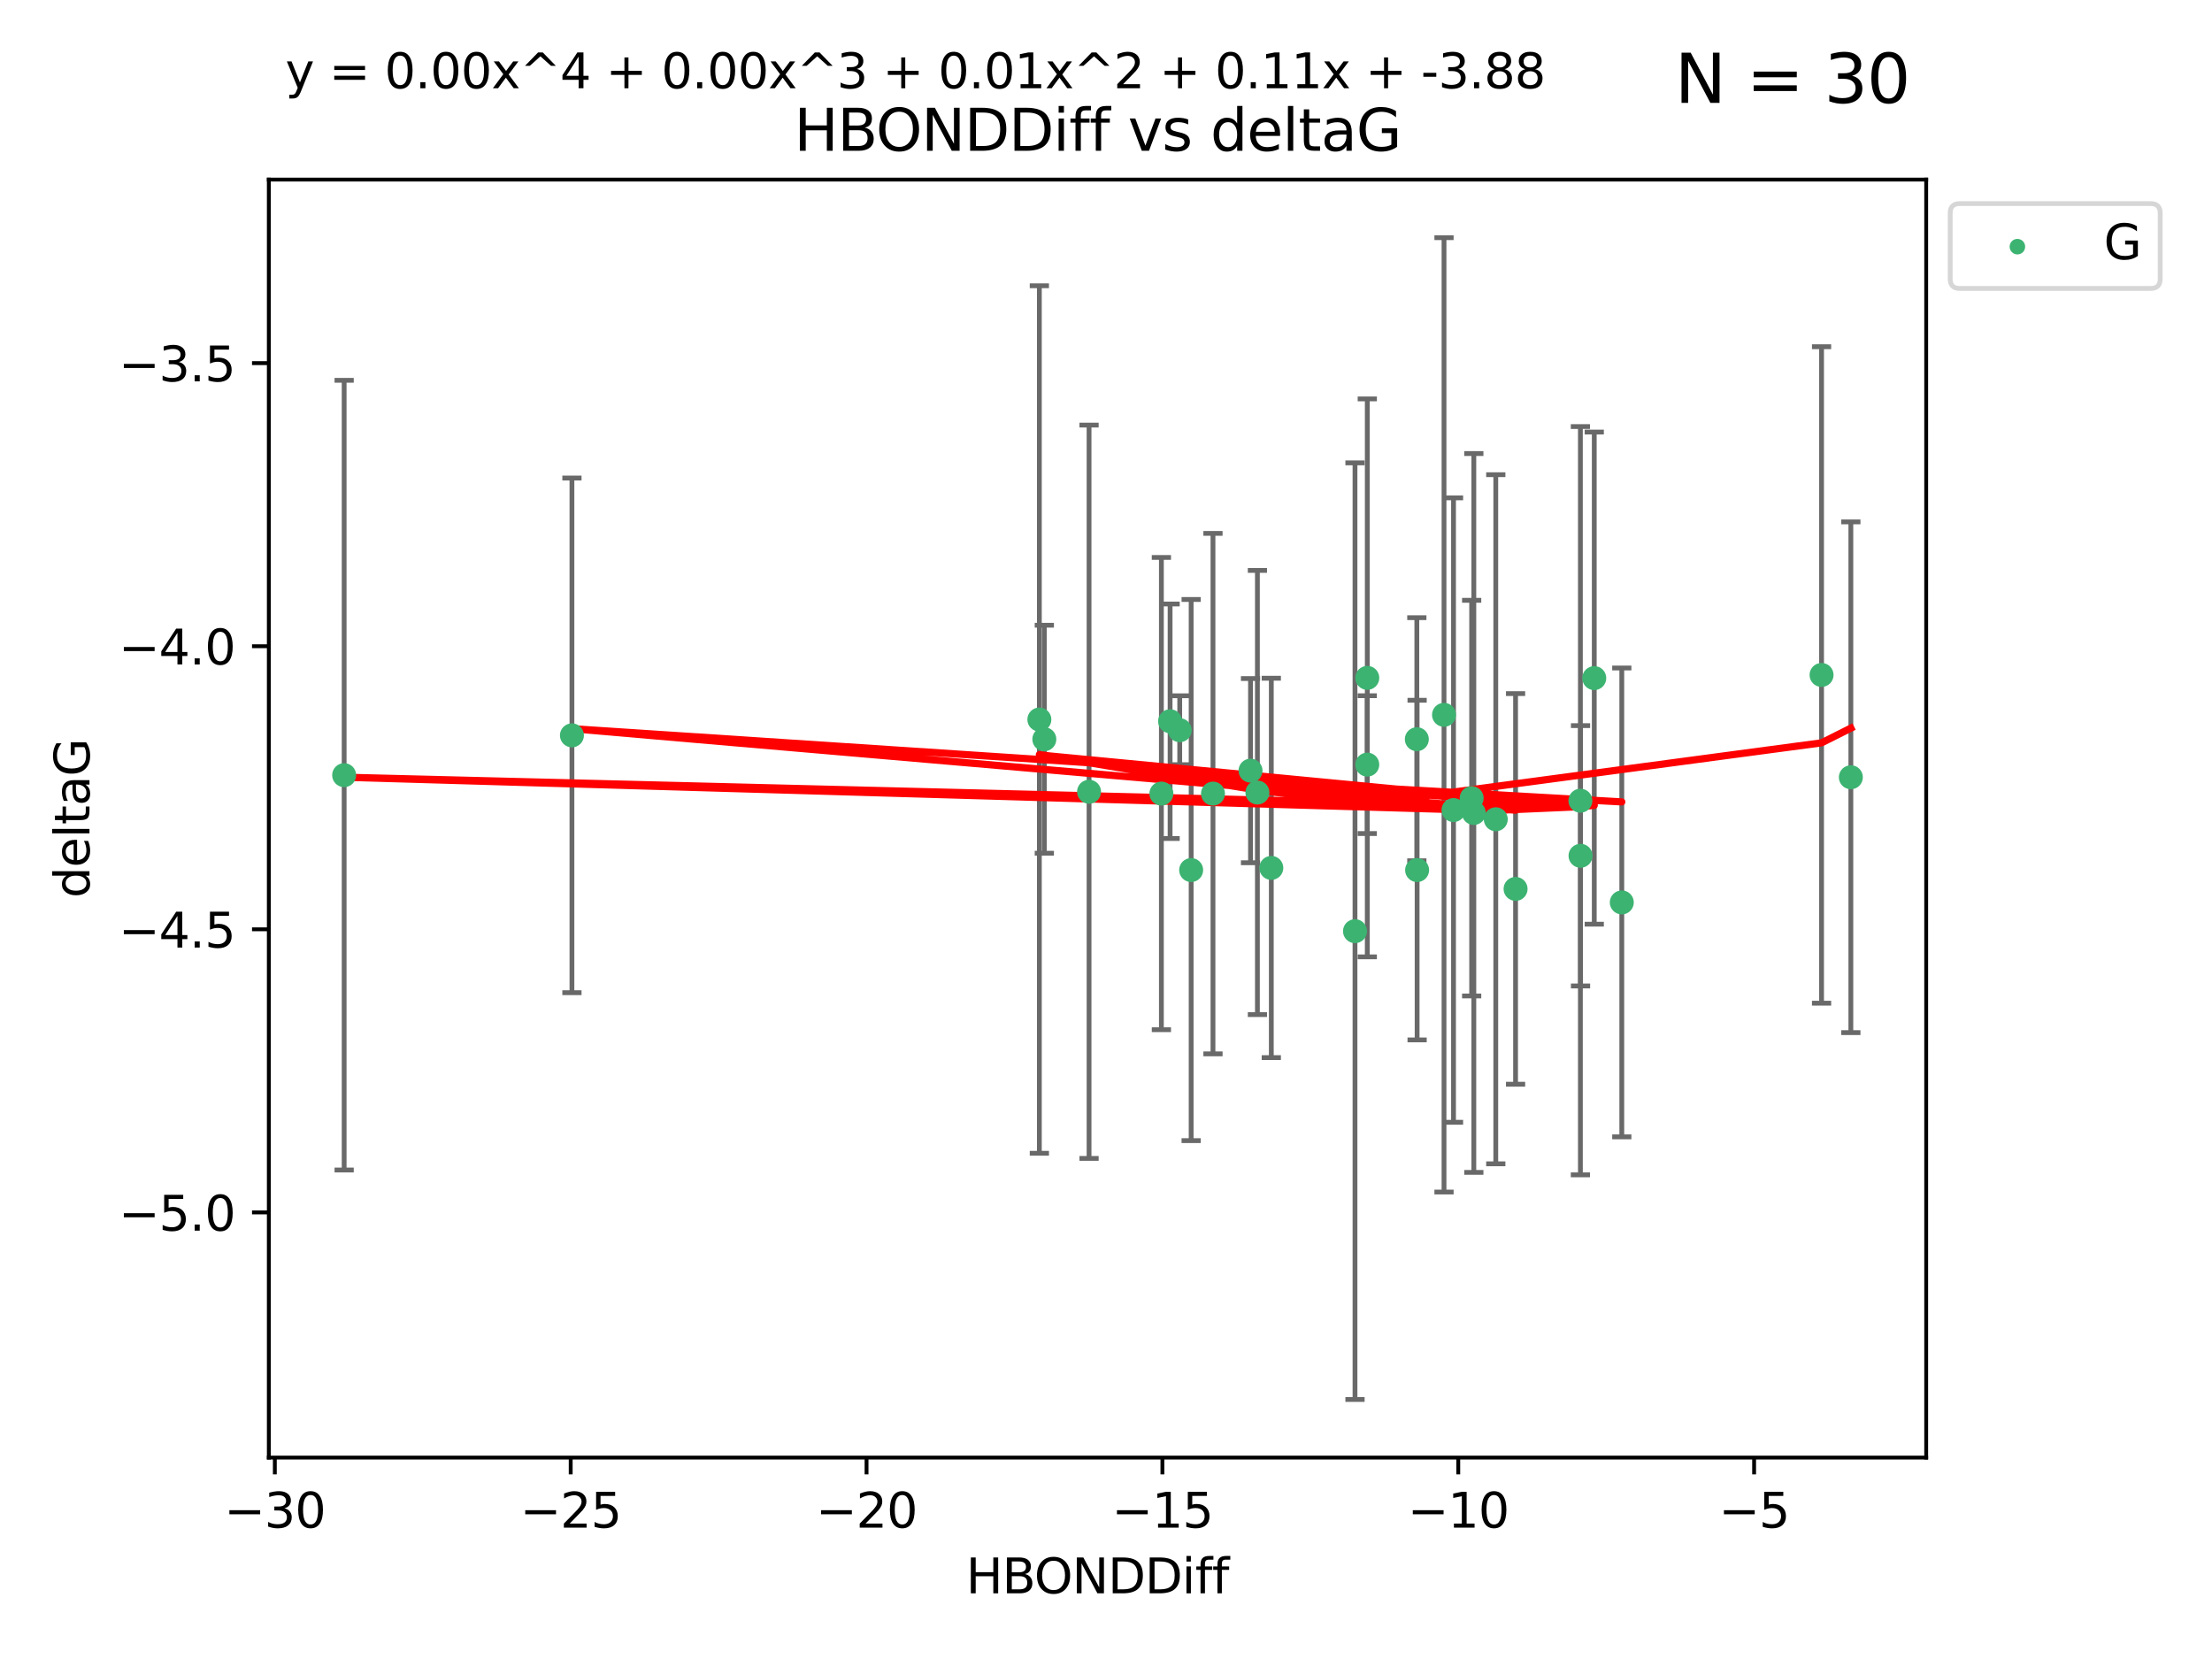 <?xml version="1.0" encoding="utf-8" standalone="no"?>
<!DOCTYPE svg PUBLIC "-//W3C//DTD SVG 1.1//EN"
  "http://www.w3.org/Graphics/SVG/1.1/DTD/svg11.dtd">
<svg xmlns:xlink="http://www.w3.org/1999/xlink" width="460.8pt" height="345.6pt" viewBox="0 0 460.8 345.6" xmlns="http://www.w3.org/2000/svg" version="1.1">
 <defs>
  <style type="text/css">*{stroke-linejoin: round; stroke-linecap: butt}</style>
 </defs>
 <g id="figure_1">
  <g id="patch_1">
   <path d="M 0 345.6 
L 460.8 345.6 
L 460.8 0 
L 0 0 
z
" style="fill: #ffffff"/>
  </g>
  <g id="axes_1">
   <g id="patch_2">
    <path d="M 56 303.64 
L 401.26 303.64 
L 401.26 37.411 
L 56 37.411 
z
" style="fill: #ffffff"/>
   </g>
   <g id="PathCollection_1">
    <defs>
     <path id="md5e8e0cf73" d="M 0 1.118 
C 0.297 1.118 0.581 1 0.791 0.791 
C 1 0.581 1.118 0.297 1.118 0 
C 1.118 -0.297 1 -0.581 0.791 -0.791 
C 0.581 -1 0.297 -1.118 0 -1.118 
C -0.297 -1.118 -0.581 -1 -0.791 -0.791 
C -1 -0.581 -1.118 -0.297 -1.118 0 
C -1.118 0.297 -1 0.581 -0.791 0.791 
C -0.581 1 -0.297 1.118 0 1.118 
z
" style="stroke: #3cb371"/>
    </defs>
    <g clip-path="url(#pb553c8fb24)">
     <use xlink:href="#md5e8e0cf73" x="248.139" y="181.248" style="fill: #3cb371; stroke: #3cb371"/>
     <use xlink:href="#md5e8e0cf73" x="252.686" y="165.325" style="fill: #3cb371; stroke: #3cb371"/>
     <use xlink:href="#md5e8e0cf73" x="295.151" y="153.993" style="fill: #3cb371; stroke: #3cb371"/>
     <use xlink:href="#md5e8e0cf73" x="264.836" y="180.801" style="fill: #3cb371; stroke: #3cb371"/>
     <use xlink:href="#md5e8e0cf73" x="217.552" y="153.992" style="fill: #3cb371; stroke: #3cb371"/>
     <use xlink:href="#md5e8e0cf73" x="329.254" y="178.275" style="fill: #3cb371; stroke: #3cb371"/>
     <use xlink:href="#md5e8e0cf73" x="241.938" y="165.319" style="fill: #3cb371; stroke: #3cb371"/>
     <use xlink:href="#md5e8e0cf73" x="226.87" y="164.937" style="fill: #3cb371; stroke: #3cb371"/>
     <use xlink:href="#md5e8e0cf73" x="119.145" y="153.189" style="fill: #3cb371; stroke: #3cb371"/>
     <use xlink:href="#md5e8e0cf73" x="315.721" y="185.177" style="fill: #3cb371; stroke: #3cb371"/>
     <use xlink:href="#md5e8e0cf73" x="261.941" y="165.097" style="fill: #3cb371; stroke: #3cb371"/>
     <use xlink:href="#md5e8e0cf73" x="300.815" y="148.915" style="fill: #3cb371; stroke: #3cb371"/>
     <use xlink:href="#md5e8e0cf73" x="306.574" y="166.267" style="fill: #3cb371; stroke: #3cb371"/>
     <use xlink:href="#md5e8e0cf73" x="282.271" y="193.981" style="fill: #3cb371; stroke: #3cb371"/>
     <use xlink:href="#md5e8e0cf73" x="71.694" y="161.48" style="fill: #3cb371; stroke: #3cb371"/>
     <use xlink:href="#md5e8e0cf73" x="302.794" y="168.753" style="fill: #3cb371; stroke: #3cb371"/>
     <use xlink:href="#md5e8e0cf73" x="243.752" y="150.25" style="fill: #3cb371; stroke: #3cb371"/>
     <use xlink:href="#md5e8e0cf73" x="337.85" y="187.991" style="fill: #3cb371; stroke: #3cb371"/>
     <use xlink:href="#md5e8e0cf73" x="245.758" y="152.115" style="fill: #3cb371; stroke: #3cb371"/>
     <use xlink:href="#md5e8e0cf73" x="284.831" y="141.213" style="fill: #3cb371; stroke: #3cb371"/>
     <use xlink:href="#md5e8e0cf73" x="307.026" y="169.355" style="fill: #3cb371; stroke: #3cb371"/>
     <use xlink:href="#md5e8e0cf73" x="216.518" y="149.89" style="fill: #3cb371; stroke: #3cb371"/>
     <use xlink:href="#md5e8e0cf73" x="260.507" y="160.542" style="fill: #3cb371; stroke: #3cb371"/>
     <use xlink:href="#md5e8e0cf73" x="295.21" y="181.254" style="fill: #3cb371; stroke: #3cb371"/>
     <use xlink:href="#md5e8e0cf73" x="311.599" y="170.667" style="fill: #3cb371; stroke: #3cb371"/>
     <use xlink:href="#md5e8e0cf73" x="329.226" y="166.802" style="fill: #3cb371; stroke: #3cb371"/>
     <use xlink:href="#md5e8e0cf73" x="332.114" y="141.262" style="fill: #3cb371; stroke: #3cb371"/>
     <use xlink:href="#md5e8e0cf73" x="284.826" y="159.284" style="fill: #3cb371; stroke: #3cb371"/>
     <use xlink:href="#md5e8e0cf73" x="379.464" y="140.605" style="fill: #3cb371; stroke: #3cb371"/>
     <use xlink:href="#md5e8e0cf73" x="385.566" y="161.916" style="fill: #3cb371; stroke: #3cb371"/>
    </g>
   </g>
   <g id="matplotlib.axis_1">
    <g id="xtick_1">
     <g id="line2d_1">
      <defs>
       <path id="md12e85e3a3" d="M 0 0 
L 0 3.5 
" style="stroke: #000000; stroke-width: 0.8"/>
      </defs>
      <g>
       <use xlink:href="#md12e85e3a3" x="57.253" y="303.64" style="stroke: #000000; stroke-width: 0.8"/>
      </g>
     </g>
     <g id="text_1">
      <!-- −30 -->
      <g transform="translate(46.701 318.238)scale(0.1 -0.1)">
       <defs>
        <path id="DejaVuSans-2212" d="M 678 2272 
L 4684 2272 
L 4684 1741 
L 678 1741 
L 678 2272 
z
" transform="scale(0.016)"/>
        <path id="DejaVuSans-33" d="M 2597 2516 
Q 3050 2419 3304 2112 
Q 3559 1806 3559 1356 
Q 3559 666 3084 287 
Q 2609 -91 1734 -91 
Q 1441 -91 1130 -33 
Q 819 25 488 141 
L 488 750 
Q 750 597 1062 519 
Q 1375 441 1716 441 
Q 2309 441 2620 675 
Q 2931 909 2931 1356 
Q 2931 1769 2642 2001 
Q 2353 2234 1838 2234 
L 1294 2234 
L 1294 2753 
L 1863 2753 
Q 2328 2753 2575 2939 
Q 2822 3125 2822 3475 
Q 2822 3834 2567 4026 
Q 2313 4219 1838 4219 
Q 1578 4219 1281 4162 
Q 984 4106 628 3988 
L 628 4550 
Q 988 4650 1302 4700 
Q 1616 4750 1894 4750 
Q 2613 4750 3031 4423 
Q 3450 4097 3450 3541 
Q 3450 3153 3228 2886 
Q 3006 2619 2597 2516 
z
" transform="scale(0.016)"/>
        <path id="DejaVuSans-30" d="M 2034 4250 
Q 1547 4250 1301 3770 
Q 1056 3291 1056 2328 
Q 1056 1369 1301 889 
Q 1547 409 2034 409 
Q 2525 409 2770 889 
Q 3016 1369 3016 2328 
Q 3016 3291 2770 3770 
Q 2525 4250 2034 4250 
z
M 2034 4750 
Q 2819 4750 3233 4129 
Q 3647 3509 3647 2328 
Q 3647 1150 3233 529 
Q 2819 -91 2034 -91 
Q 1250 -91 836 529 
Q 422 1150 422 2328 
Q 422 3509 836 4129 
Q 1250 4750 2034 4750 
z
" transform="scale(0.016)"/>
       </defs>
       <use xlink:href="#DejaVuSans-2212"/>
       <use xlink:href="#DejaVuSans-33" x="83.789"/>
       <use xlink:href="#DejaVuSans-30" x="147.412"/>
      </g>
     </g>
    </g>
    <g id="xtick_2">
     <g id="line2d_2">
      <g>
       <use xlink:href="#md12e85e3a3" x="118.885" y="303.64" style="stroke: #000000; stroke-width: 0.8"/>
      </g>
     </g>
     <g id="text_2">
      <!-- −25 -->
      <g transform="translate(108.333 318.238)scale(0.1 -0.1)">
       <defs>
        <path id="DejaVuSans-32" d="M 1228 531 
L 3431 531 
L 3431 0 
L 469 0 
L 469 531 
Q 828 903 1448 1529 
Q 2069 2156 2228 2338 
Q 2531 2678 2651 2914 
Q 2772 3150 2772 3378 
Q 2772 3750 2511 3984 
Q 2250 4219 1831 4219 
Q 1534 4219 1204 4116 
Q 875 4013 500 3803 
L 500 4441 
Q 881 4594 1212 4672 
Q 1544 4750 1819 4750 
Q 2544 4750 2975 4387 
Q 3406 4025 3406 3419 
Q 3406 3131 3298 2873 
Q 3191 2616 2906 2266 
Q 2828 2175 2409 1742 
Q 1991 1309 1228 531 
z
" transform="scale(0.016)"/>
        <path id="DejaVuSans-35" d="M 691 4666 
L 3169 4666 
L 3169 4134 
L 1269 4134 
L 1269 2991 
Q 1406 3038 1543 3061 
Q 1681 3084 1819 3084 
Q 2600 3084 3056 2656 
Q 3513 2228 3513 1497 
Q 3513 744 3044 326 
Q 2575 -91 1722 -91 
Q 1428 -91 1123 -41 
Q 819 9 494 109 
L 494 744 
Q 775 591 1075 516 
Q 1375 441 1709 441 
Q 2250 441 2565 725 
Q 2881 1009 2881 1497 
Q 2881 1984 2565 2268 
Q 2250 2553 1709 2553 
Q 1456 2553 1204 2497 
Q 953 2441 691 2322 
L 691 4666 
z
" transform="scale(0.016)"/>
       </defs>
       <use xlink:href="#DejaVuSans-2212"/>
       <use xlink:href="#DejaVuSans-32" x="83.789"/>
       <use xlink:href="#DejaVuSans-35" x="147.412"/>
      </g>
     </g>
    </g>
    <g id="xtick_3">
     <g id="line2d_3">
      <g>
       <use xlink:href="#md12e85e3a3" x="180.517" y="303.64" style="stroke: #000000; stroke-width: 0.8"/>
      </g>
     </g>
     <g id="text_3">
      <!-- −20 -->
      <g transform="translate(169.965 318.238)scale(0.1 -0.1)">
       <use xlink:href="#DejaVuSans-2212"/>
       <use xlink:href="#DejaVuSans-32" x="83.789"/>
       <use xlink:href="#DejaVuSans-30" x="147.412"/>
      </g>
     </g>
    </g>
    <g id="xtick_4">
     <g id="line2d_4">
      <g>
       <use xlink:href="#md12e85e3a3" x="242.15" y="303.64" style="stroke: #000000; stroke-width: 0.8"/>
      </g>
     </g>
     <g id="text_4">
      <!-- −15 -->
      <g transform="translate(231.597 318.238)scale(0.1 -0.1)">
       <defs>
        <path id="DejaVuSans-31" d="M 794 531 
L 1825 531 
L 1825 4091 
L 703 3866 
L 703 4441 
L 1819 4666 
L 2450 4666 
L 2450 531 
L 3481 531 
L 3481 0 
L 794 0 
L 794 531 
z
" transform="scale(0.016)"/>
       </defs>
       <use xlink:href="#DejaVuSans-2212"/>
       <use xlink:href="#DejaVuSans-31" x="83.789"/>
       <use xlink:href="#DejaVuSans-35" x="147.412"/>
      </g>
     </g>
    </g>
    <g id="xtick_5">
     <g id="line2d_5">
      <g>
       <use xlink:href="#md12e85e3a3" x="303.782" y="303.64" style="stroke: #000000; stroke-width: 0.8"/>
      </g>
     </g>
     <g id="text_5">
      <!-- −10 -->
      <g transform="translate(293.229 318.238)scale(0.1 -0.1)">
       <use xlink:href="#DejaVuSans-2212"/>
       <use xlink:href="#DejaVuSans-31" x="83.789"/>
       <use xlink:href="#DejaVuSans-30" x="147.412"/>
      </g>
     </g>
    </g>
    <g id="xtick_6">
     <g id="line2d_6">
      <g>
       <use xlink:href="#md12e85e3a3" x="365.414" y="303.64" style="stroke: #000000; stroke-width: 0.8"/>
      </g>
     </g>
     <g id="text_6">
      <!-- −5 -->
      <g transform="translate(358.043 318.238)scale(0.1 -0.1)">
       <use xlink:href="#DejaVuSans-2212"/>
       <use xlink:href="#DejaVuSans-35" x="83.789"/>
      </g>
     </g>
    </g>
    <g id="text_7">
     <!-- HBONDDiff -->
     <g transform="translate(201.241 331.917)scale(0.1 -0.1)">
      <defs>
       <path id="DejaVuSans-48" d="M 628 4666 
L 1259 4666 
L 1259 2753 
L 3553 2753 
L 3553 4666 
L 4184 4666 
L 4184 0 
L 3553 0 
L 3553 2222 
L 1259 2222 
L 1259 0 
L 628 0 
L 628 4666 
z
" transform="scale(0.016)"/>
       <path id="DejaVuSans-42" d="M 1259 2228 
L 1259 519 
L 2272 519 
Q 2781 519 3026 730 
Q 3272 941 3272 1375 
Q 3272 1813 3026 2020 
Q 2781 2228 2272 2228 
L 1259 2228 
z
M 1259 4147 
L 1259 2741 
L 2194 2741 
Q 2656 2741 2882 2914 
Q 3109 3088 3109 3444 
Q 3109 3797 2882 3972 
Q 2656 4147 2194 4147 
L 1259 4147 
z
M 628 4666 
L 2241 4666 
Q 2963 4666 3353 4366 
Q 3744 4066 3744 3513 
Q 3744 3084 3544 2831 
Q 3344 2578 2956 2516 
Q 3422 2416 3680 2098 
Q 3938 1781 3938 1306 
Q 3938 681 3513 340 
Q 3088 0 2303 0 
L 628 0 
L 628 4666 
z
" transform="scale(0.016)"/>
       <path id="DejaVuSans-4f" d="M 2522 4238 
Q 1834 4238 1429 3725 
Q 1025 3213 1025 2328 
Q 1025 1447 1429 934 
Q 1834 422 2522 422 
Q 3209 422 3611 934 
Q 4013 1447 4013 2328 
Q 4013 3213 3611 3725 
Q 3209 4238 2522 4238 
z
M 2522 4750 
Q 3503 4750 4090 4092 
Q 4678 3434 4678 2328 
Q 4678 1225 4090 567 
Q 3503 -91 2522 -91 
Q 1538 -91 948 565 
Q 359 1222 359 2328 
Q 359 3434 948 4092 
Q 1538 4750 2522 4750 
z
" transform="scale(0.016)"/>
       <path id="DejaVuSans-4e" d="M 628 4666 
L 1478 4666 
L 3547 763 
L 3547 4666 
L 4159 4666 
L 4159 0 
L 3309 0 
L 1241 3903 
L 1241 0 
L 628 0 
L 628 4666 
z
" transform="scale(0.016)"/>
       <path id="DejaVuSans-44" d="M 1259 4147 
L 1259 519 
L 2022 519 
Q 2988 519 3436 956 
Q 3884 1394 3884 2338 
Q 3884 3275 3436 3711 
Q 2988 4147 2022 4147 
L 1259 4147 
z
M 628 4666 
L 1925 4666 
Q 3281 4666 3915 4102 
Q 4550 3538 4550 2338 
Q 4550 1131 3912 565 
Q 3275 0 1925 0 
L 628 0 
L 628 4666 
z
" transform="scale(0.016)"/>
       <path id="DejaVuSans-69" d="M 603 3500 
L 1178 3500 
L 1178 0 
L 603 0 
L 603 3500 
z
M 603 4863 
L 1178 4863 
L 1178 4134 
L 603 4134 
L 603 4863 
z
" transform="scale(0.016)"/>
       <path id="DejaVuSans-66" d="M 2375 4863 
L 2375 4384 
L 1825 4384 
Q 1516 4384 1395 4259 
Q 1275 4134 1275 3809 
L 1275 3500 
L 2222 3500 
L 2222 3053 
L 1275 3053 
L 1275 0 
L 697 0 
L 697 3053 
L 147 3053 
L 147 3500 
L 697 3500 
L 697 3744 
Q 697 4328 969 4595 
Q 1241 4863 1831 4863 
L 2375 4863 
z
" transform="scale(0.016)"/>
      </defs>
      <use xlink:href="#DejaVuSans-48"/>
      <use xlink:href="#DejaVuSans-42" x="75.195"/>
      <use xlink:href="#DejaVuSans-4f" x="142.049"/>
      <use xlink:href="#DejaVuSans-4e" x="220.76"/>
      <use xlink:href="#DejaVuSans-44" x="295.564"/>
      <use xlink:href="#DejaVuSans-44" x="372.566"/>
      <use xlink:href="#DejaVuSans-69" x="449.568"/>
      <use xlink:href="#DejaVuSans-66" x="477.352"/>
      <use xlink:href="#DejaVuSans-66" x="512.557"/>
     </g>
    </g>
   </g>
   <g id="matplotlib.axis_2">
    <g id="ytick_1">
     <g id="line2d_7">
      <defs>
       <path id="mf2e48f8ae2" d="M 0 0 
L -3.5 0 
" style="stroke: #000000; stroke-width: 0.8"/>
      </defs>
      <g>
       <use xlink:href="#mf2e48f8ae2" x="56" y="252.567" style="stroke: #000000; stroke-width: 0.8"/>
      </g>
     </g>
     <g id="text_8">
      <!-- −5.0 -->
      <g transform="translate(24.717 256.366)scale(0.1 -0.1)">
       <defs>
        <path id="DejaVuSans-2e" d="M 684 794 
L 1344 794 
L 1344 0 
L 684 0 
L 684 794 
z
" transform="scale(0.016)"/>
       </defs>
       <use xlink:href="#DejaVuSans-2212"/>
       <use xlink:href="#DejaVuSans-35" x="83.789"/>
       <use xlink:href="#DejaVuSans-2e" x="147.412"/>
       <use xlink:href="#DejaVuSans-30" x="179.199"/>
      </g>
     </g>
    </g>
    <g id="ytick_2">
     <g id="line2d_8">
      <g>
       <use xlink:href="#mf2e48f8ae2" x="56" y="193.593" style="stroke: #000000; stroke-width: 0.8"/>
      </g>
     </g>
     <g id="text_9">
      <!-- −4.5 -->
      <g transform="translate(24.717 197.392)scale(0.1 -0.1)">
       <defs>
        <path id="DejaVuSans-34" d="M 2419 4116 
L 825 1625 
L 2419 1625 
L 2419 4116 
z
M 2253 4666 
L 3047 4666 
L 3047 1625 
L 3713 1625 
L 3713 1100 
L 3047 1100 
L 3047 0 
L 2419 0 
L 2419 1100 
L 313 1100 
L 313 1709 
L 2253 4666 
z
" transform="scale(0.016)"/>
       </defs>
       <use xlink:href="#DejaVuSans-2212"/>
       <use xlink:href="#DejaVuSans-34" x="83.789"/>
       <use xlink:href="#DejaVuSans-2e" x="147.412"/>
       <use xlink:href="#DejaVuSans-35" x="179.199"/>
      </g>
     </g>
    </g>
    <g id="ytick_3">
     <g id="line2d_9">
      <g>
       <use xlink:href="#mf2e48f8ae2" x="56" y="134.619" style="stroke: #000000; stroke-width: 0.8"/>
      </g>
     </g>
     <g id="text_10">
      <!-- −4.0 -->
      <g transform="translate(24.717 138.418)scale(0.1 -0.1)">
       <use xlink:href="#DejaVuSans-2212"/>
       <use xlink:href="#DejaVuSans-34" x="83.789"/>
       <use xlink:href="#DejaVuSans-2e" x="147.412"/>
       <use xlink:href="#DejaVuSans-30" x="179.199"/>
      </g>
     </g>
    </g>
    <g id="ytick_4">
     <g id="line2d_10">
      <g>
       <use xlink:href="#mf2e48f8ae2" x="56" y="75.645" style="stroke: #000000; stroke-width: 0.8"/>
      </g>
     </g>
     <g id="text_11">
      <!-- −3.5 -->
      <g transform="translate(24.717 79.444)scale(0.1 -0.1)">
       <use xlink:href="#DejaVuSans-2212"/>
       <use xlink:href="#DejaVuSans-33" x="83.789"/>
       <use xlink:href="#DejaVuSans-2e" x="147.412"/>
       <use xlink:href="#DejaVuSans-35" x="179.199"/>
      </g>
     </g>
    </g>
    <g id="text_12">
     <!-- deltaG -->
     <g transform="translate(18.637 187.064)rotate(-90)scale(0.1 -0.1)">
      <defs>
       <path id="DejaVuSans-64" d="M 2906 2969 
L 2906 4863 
L 3481 4863 
L 3481 0 
L 2906 0 
L 2906 525 
Q 2725 213 2448 61 
Q 2172 -91 1784 -91 
Q 1150 -91 751 415 
Q 353 922 353 1747 
Q 353 2572 751 3078 
Q 1150 3584 1784 3584 
Q 2172 3584 2448 3432 
Q 2725 3281 2906 2969 
z
M 947 1747 
Q 947 1113 1208 752 
Q 1469 391 1925 391 
Q 2381 391 2643 752 
Q 2906 1113 2906 1747 
Q 2906 2381 2643 2742 
Q 2381 3103 1925 3103 
Q 1469 3103 1208 2742 
Q 947 2381 947 1747 
z
" transform="scale(0.016)"/>
       <path id="DejaVuSans-65" d="M 3597 1894 
L 3597 1613 
L 953 1613 
Q 991 1019 1311 708 
Q 1631 397 2203 397 
Q 2534 397 2845 478 
Q 3156 559 3463 722 
L 3463 178 
Q 3153 47 2828 -22 
Q 2503 -91 2169 -91 
Q 1331 -91 842 396 
Q 353 884 353 1716 
Q 353 2575 817 3079 
Q 1281 3584 2069 3584 
Q 2775 3584 3186 3129 
Q 3597 2675 3597 1894 
z
M 3022 2063 
Q 3016 2534 2758 2815 
Q 2500 3097 2075 3097 
Q 1594 3097 1305 2825 
Q 1016 2553 972 2059 
L 3022 2063 
z
" transform="scale(0.016)"/>
       <path id="DejaVuSans-6c" d="M 603 4863 
L 1178 4863 
L 1178 0 
L 603 0 
L 603 4863 
z
" transform="scale(0.016)"/>
       <path id="DejaVuSans-74" d="M 1172 4494 
L 1172 3500 
L 2356 3500 
L 2356 3053 
L 1172 3053 
L 1172 1153 
Q 1172 725 1289 603 
Q 1406 481 1766 481 
L 2356 481 
L 2356 0 
L 1766 0 
Q 1100 0 847 248 
Q 594 497 594 1153 
L 594 3053 
L 172 3053 
L 172 3500 
L 594 3500 
L 594 4494 
L 1172 4494 
z
" transform="scale(0.016)"/>
       <path id="DejaVuSans-61" d="M 2194 1759 
Q 1497 1759 1228 1600 
Q 959 1441 959 1056 
Q 959 750 1161 570 
Q 1363 391 1709 391 
Q 2188 391 2477 730 
Q 2766 1069 2766 1631 
L 2766 1759 
L 2194 1759 
z
M 3341 1997 
L 3341 0 
L 2766 0 
L 2766 531 
Q 2569 213 2275 61 
Q 1981 -91 1556 -91 
Q 1019 -91 701 211 
Q 384 513 384 1019 
Q 384 1609 779 1909 
Q 1175 2209 1959 2209 
L 2766 2209 
L 2766 2266 
Q 2766 2663 2505 2880 
Q 2244 3097 1772 3097 
Q 1472 3097 1187 3025 
Q 903 2953 641 2809 
L 641 3341 
Q 956 3463 1253 3523 
Q 1550 3584 1831 3584 
Q 2591 3584 2966 3190 
Q 3341 2797 3341 1997 
z
" transform="scale(0.016)"/>
       <path id="DejaVuSans-47" d="M 3809 666 
L 3809 1919 
L 2778 1919 
L 2778 2438 
L 4434 2438 
L 4434 434 
Q 4069 175 3628 42 
Q 3188 -91 2688 -91 
Q 1594 -91 976 548 
Q 359 1188 359 2328 
Q 359 3472 976 4111 
Q 1594 4750 2688 4750 
Q 3144 4750 3555 4637 
Q 3966 4525 4313 4306 
L 4313 3634 
Q 3963 3931 3569 4081 
Q 3175 4231 2741 4231 
Q 1884 4231 1454 3753 
Q 1025 3275 1025 2328 
Q 1025 1384 1454 906 
Q 1884 428 2741 428 
Q 3075 428 3337 486 
Q 3600 544 3809 666 
z
" transform="scale(0.016)"/>
      </defs>
      <use xlink:href="#DejaVuSans-64"/>
      <use xlink:href="#DejaVuSans-65" x="63.477"/>
      <use xlink:href="#DejaVuSans-6c" x="125"/>
      <use xlink:href="#DejaVuSans-74" x="152.783"/>
      <use xlink:href="#DejaVuSans-61" x="191.992"/>
      <use xlink:href="#DejaVuSans-47" x="253.271"/>
     </g>
    </g>
   </g>
   <g id="LineCollection_1">
    <path d="M 248.139 237.614 
L 248.139 124.881 
" clip-path="url(#pb553c8fb24)" style="fill: none; stroke: #696969"/>
    <path d="M 252.686 219.538 
L 252.686 111.112 
" clip-path="url(#pb553c8fb24)" style="fill: none; stroke: #696969"/>
    <path d="M 295.151 179.315 
L 295.151 128.672 
" clip-path="url(#pb553c8fb24)" style="fill: none; stroke: #696969"/>
    <path d="M 264.836 220.316 
L 264.836 141.286 
" clip-path="url(#pb553c8fb24)" style="fill: none; stroke: #696969"/>
    <path d="M 217.552 177.737 
L 217.552 130.248 
" clip-path="url(#pb553c8fb24)" style="fill: none; stroke: #696969"/>
    <path d="M 329.254 205.394 
L 329.254 151.157 
" clip-path="url(#pb553c8fb24)" style="fill: none; stroke: #696969"/>
    <path d="M 241.938 214.509 
L 241.938 116.129 
" clip-path="url(#pb553c8fb24)" style="fill: none; stroke: #696969"/>
    <path d="M 226.87 241.316 
L 226.87 88.557 
" clip-path="url(#pb553c8fb24)" style="fill: none; stroke: #696969"/>
    <path d="M 119.145 206.795 
L 119.145 99.583 
" clip-path="url(#pb553c8fb24)" style="fill: none; stroke: #696969"/>
    <path d="M 315.721 225.865 
L 315.721 144.489 
" clip-path="url(#pb553c8fb24)" style="fill: none; stroke: #696969"/>
    <path d="M 261.941 211.361 
L 261.941 118.834 
" clip-path="url(#pb553c8fb24)" style="fill: none; stroke: #696969"/>
    <path d="M 300.815 248.318 
L 300.815 49.513 
" clip-path="url(#pb553c8fb24)" style="fill: none; stroke: #696969"/>
    <path d="M 306.574 207.479 
L 306.574 125.055 
" clip-path="url(#pb553c8fb24)" style="fill: none; stroke: #696969"/>
    <path d="M 282.271 291.539 
L 282.271 96.424 
" clip-path="url(#pb553c8fb24)" style="fill: none; stroke: #696969"/>
    <path d="M 71.694 243.734 
L 71.694 79.225 
" clip-path="url(#pb553c8fb24)" style="fill: none; stroke: #696969"/>
    <path d="M 302.794 233.792 
L 302.794 103.714 
" clip-path="url(#pb553c8fb24)" style="fill: none; stroke: #696969"/>
    <path d="M 243.752 174.68 
L 243.752 125.82 
" clip-path="url(#pb553c8fb24)" style="fill: none; stroke: #696969"/>
    <path d="M 337.85 236.828 
L 337.85 139.154 
" clip-path="url(#pb553c8fb24)" style="fill: none; stroke: #696969"/>
    <path d="M 245.758 159.291 
L 245.758 144.94 
" clip-path="url(#pb553c8fb24)" style="fill: none; stroke: #696969"/>
    <path d="M 284.831 199.326 
L 284.831 83.1 
" clip-path="url(#pb553c8fb24)" style="fill: none; stroke: #696969"/>
    <path d="M 307.026 244.226 
L 307.026 94.484 
" clip-path="url(#pb553c8fb24)" style="fill: none; stroke: #696969"/>
    <path d="M 216.518 240.249 
L 216.518 59.531 
" clip-path="url(#pb553c8fb24)" style="fill: none; stroke: #696969"/>
    <path d="M 260.507 179.725 
L 260.507 141.359 
" clip-path="url(#pb553c8fb24)" style="fill: none; stroke: #696969"/>
    <path d="M 295.21 216.63 
L 295.21 145.877 
" clip-path="url(#pb553c8fb24)" style="fill: none; stroke: #696969"/>
    <path d="M 311.599 242.443 
L 311.599 98.891 
" clip-path="url(#pb553c8fb24)" style="fill: none; stroke: #696969"/>
    <path d="M 329.226 244.74 
L 329.226 88.864 
" clip-path="url(#pb553c8fb24)" style="fill: none; stroke: #696969"/>
    <path d="M 332.114 192.523 
L 332.114 90.001 
" clip-path="url(#pb553c8fb24)" style="fill: none; stroke: #696969"/>
    <path d="M 284.826 173.642 
L 284.826 144.927 
" clip-path="url(#pb553c8fb24)" style="fill: none; stroke: #696969"/>
    <path d="M 379.464 208.981 
L 379.464 72.229 
" clip-path="url(#pb553c8fb24)" style="fill: none; stroke: #696969"/>
    <path d="M 385.566 215.113 
L 385.566 108.719 
" clip-path="url(#pb553c8fb24)" style="fill: none; stroke: #696969"/>
   </g>
   <g id="line2d_11">
    <defs>
     <path id="me6a8798300" d="M 2 0 
L -2 -0 
" style="stroke: #696969"/>
    </defs>
    <g clip-path="url(#pb553c8fb24)">
     <use xlink:href="#me6a8798300" x="248.139" y="237.614" style="fill: #696969; stroke: #696969"/>
     <use xlink:href="#me6a8798300" x="252.686" y="219.538" style="fill: #696969; stroke: #696969"/>
     <use xlink:href="#me6a8798300" x="295.151" y="179.315" style="fill: #696969; stroke: #696969"/>
     <use xlink:href="#me6a8798300" x="264.836" y="220.316" style="fill: #696969; stroke: #696969"/>
     <use xlink:href="#me6a8798300" x="217.552" y="177.737" style="fill: #696969; stroke: #696969"/>
     <use xlink:href="#me6a8798300" x="329.254" y="205.394" style="fill: #696969; stroke: #696969"/>
     <use xlink:href="#me6a8798300" x="241.938" y="214.509" style="fill: #696969; stroke: #696969"/>
     <use xlink:href="#me6a8798300" x="226.87" y="241.316" style="fill: #696969; stroke: #696969"/>
     <use xlink:href="#me6a8798300" x="119.145" y="206.795" style="fill: #696969; stroke: #696969"/>
     <use xlink:href="#me6a8798300" x="315.721" y="225.865" style="fill: #696969; stroke: #696969"/>
     <use xlink:href="#me6a8798300" x="261.941" y="211.361" style="fill: #696969; stroke: #696969"/>
     <use xlink:href="#me6a8798300" x="300.815" y="248.318" style="fill: #696969; stroke: #696969"/>
     <use xlink:href="#me6a8798300" x="306.574" y="207.479" style="fill: #696969; stroke: #696969"/>
     <use xlink:href="#me6a8798300" x="282.271" y="291.539" style="fill: #696969; stroke: #696969"/>
     <use xlink:href="#me6a8798300" x="71.694" y="243.734" style="fill: #696969; stroke: #696969"/>
     <use xlink:href="#me6a8798300" x="302.794" y="233.792" style="fill: #696969; stroke: #696969"/>
     <use xlink:href="#me6a8798300" x="243.752" y="174.68" style="fill: #696969; stroke: #696969"/>
     <use xlink:href="#me6a8798300" x="337.85" y="236.828" style="fill: #696969; stroke: #696969"/>
     <use xlink:href="#me6a8798300" x="245.758" y="159.291" style="fill: #696969; stroke: #696969"/>
     <use xlink:href="#me6a8798300" x="284.831" y="199.326" style="fill: #696969; stroke: #696969"/>
     <use xlink:href="#me6a8798300" x="307.026" y="244.226" style="fill: #696969; stroke: #696969"/>
     <use xlink:href="#me6a8798300" x="216.518" y="240.249" style="fill: #696969; stroke: #696969"/>
     <use xlink:href="#me6a8798300" x="260.507" y="179.725" style="fill: #696969; stroke: #696969"/>
     <use xlink:href="#me6a8798300" x="295.21" y="216.63" style="fill: #696969; stroke: #696969"/>
     <use xlink:href="#me6a8798300" x="311.599" y="242.443" style="fill: #696969; stroke: #696969"/>
     <use xlink:href="#me6a8798300" x="329.226" y="244.74" style="fill: #696969; stroke: #696969"/>
     <use xlink:href="#me6a8798300" x="332.114" y="192.523" style="fill: #696969; stroke: #696969"/>
     <use xlink:href="#me6a8798300" x="284.826" y="173.642" style="fill: #696969; stroke: #696969"/>
     <use xlink:href="#me6a8798300" x="379.464" y="208.981" style="fill: #696969; stroke: #696969"/>
     <use xlink:href="#me6a8798300" x="385.566" y="215.113" style="fill: #696969; stroke: #696969"/>
    </g>
   </g>
   <g id="line2d_12">
    <g clip-path="url(#pb553c8fb24)">
     <use xlink:href="#me6a8798300" x="248.139" y="124.881" style="fill: #696969; stroke: #696969"/>
     <use xlink:href="#me6a8798300" x="252.686" y="111.112" style="fill: #696969; stroke: #696969"/>
     <use xlink:href="#me6a8798300" x="295.151" y="128.672" style="fill: #696969; stroke: #696969"/>
     <use xlink:href="#me6a8798300" x="264.836" y="141.286" style="fill: #696969; stroke: #696969"/>
     <use xlink:href="#me6a8798300" x="217.552" y="130.248" style="fill: #696969; stroke: #696969"/>
     <use xlink:href="#me6a8798300" x="329.254" y="151.157" style="fill: #696969; stroke: #696969"/>
     <use xlink:href="#me6a8798300" x="241.938" y="116.129" style="fill: #696969; stroke: #696969"/>
     <use xlink:href="#me6a8798300" x="226.87" y="88.557" style="fill: #696969; stroke: #696969"/>
     <use xlink:href="#me6a8798300" x="119.145" y="99.583" style="fill: #696969; stroke: #696969"/>
     <use xlink:href="#me6a8798300" x="315.721" y="144.489" style="fill: #696969; stroke: #696969"/>
     <use xlink:href="#me6a8798300" x="261.941" y="118.834" style="fill: #696969; stroke: #696969"/>
     <use xlink:href="#me6a8798300" x="300.815" y="49.513" style="fill: #696969; stroke: #696969"/>
     <use xlink:href="#me6a8798300" x="306.574" y="125.055" style="fill: #696969; stroke: #696969"/>
     <use xlink:href="#me6a8798300" x="282.271" y="96.424" style="fill: #696969; stroke: #696969"/>
     <use xlink:href="#me6a8798300" x="71.694" y="79.225" style="fill: #696969; stroke: #696969"/>
     <use xlink:href="#me6a8798300" x="302.794" y="103.714" style="fill: #696969; stroke: #696969"/>
     <use xlink:href="#me6a8798300" x="243.752" y="125.82" style="fill: #696969; stroke: #696969"/>
     <use xlink:href="#me6a8798300" x="337.85" y="139.154" style="fill: #696969; stroke: #696969"/>
     <use xlink:href="#me6a8798300" x="245.758" y="144.94" style="fill: #696969; stroke: #696969"/>
     <use xlink:href="#me6a8798300" x="284.831" y="83.1" style="fill: #696969; stroke: #696969"/>
     <use xlink:href="#me6a8798300" x="307.026" y="94.484" style="fill: #696969; stroke: #696969"/>
     <use xlink:href="#me6a8798300" x="216.518" y="59.531" style="fill: #696969; stroke: #696969"/>
     <use xlink:href="#me6a8798300" x="260.507" y="141.359" style="fill: #696969; stroke: #696969"/>
     <use xlink:href="#me6a8798300" x="295.21" y="145.877" style="fill: #696969; stroke: #696969"/>
     <use xlink:href="#me6a8798300" x="311.599" y="98.891" style="fill: #696969; stroke: #696969"/>
     <use xlink:href="#me6a8798300" x="329.226" y="88.864" style="fill: #696969; stroke: #696969"/>
     <use xlink:href="#me6a8798300" x="332.114" y="90.001" style="fill: #696969; stroke: #696969"/>
     <use xlink:href="#me6a8798300" x="284.826" y="144.927" style="fill: #696969; stroke: #696969"/>
     <use xlink:href="#me6a8798300" x="379.464" y="72.229" style="fill: #696969; stroke: #696969"/>
     <use xlink:href="#me6a8798300" x="385.566" y="108.719" style="fill: #696969; stroke: #696969"/>
    </g>
   </g>
   <g id="line2d_13">
    <path d="M 248.139 162.417 
L 252.686 163.144 
L 295.151 168.255 
L 264.836 164.974 
L 217.552 157.37 
L 329.254 168.047 
L 241.938 161.402 
L 226.87 158.893 
L 119.145 151.796 
L 315.721 168.775 
L 261.941 164.556 
L 300.815 168.567 
L 306.574 168.76 
L 282.271 167.149 
L 71.694 161.909 
L 302.794 168.649 
L 243.752 161.701 
L 337.85 167.05 
L 245.758 162.029 
L 284.831 167.408 
L 307.026 168.769 
L 216.518 157.205 
L 260.507 164.344 
L 295.21 168.259 
L 311.599 168.815 
L 329.226 168.049 
L 332.114 167.765 
L 284.826 167.408 
L 379.464 154.744 
L 385.566 151.687 
" clip-path="url(#pb553c8fb24)" style="fill: none; stroke: #ff0000; stroke-width: 1.5; stroke-linecap: square"/>
   </g>
   <g id="line2d_14">
    <defs>
     <path id="m9ce4e31dab" d="M 0 2 
C 0.53 2 1.039 1.789 1.414 1.414 
C 1.789 1.039 2 0.53 2 0 
C 2 -0.53 1.789 -1.039 1.414 -1.414 
C 1.039 -1.789 0.53 -2 0 -2 
C -0.53 -2 -1.039 -1.789 -1.414 -1.414 
C -1.789 -1.039 -2 -0.53 -2 0 
C -2 0.53 -1.789 1.039 -1.414 1.414 
C -1.039 1.789 -0.53 2 0 2 
z
" style="stroke: #3cb371"/>
    </defs>
    <g clip-path="url(#pb553c8fb24)">
     <use xlink:href="#m9ce4e31dab" x="248.139" y="181.248" style="fill: #3cb371; stroke: #3cb371"/>
     <use xlink:href="#m9ce4e31dab" x="252.686" y="165.325" style="fill: #3cb371; stroke: #3cb371"/>
     <use xlink:href="#m9ce4e31dab" x="295.151" y="153.993" style="fill: #3cb371; stroke: #3cb371"/>
     <use xlink:href="#m9ce4e31dab" x="264.836" y="180.801" style="fill: #3cb371; stroke: #3cb371"/>
     <use xlink:href="#m9ce4e31dab" x="217.552" y="153.992" style="fill: #3cb371; stroke: #3cb371"/>
     <use xlink:href="#m9ce4e31dab" x="329.254" y="178.275" style="fill: #3cb371; stroke: #3cb371"/>
     <use xlink:href="#m9ce4e31dab" x="241.938" y="165.319" style="fill: #3cb371; stroke: #3cb371"/>
     <use xlink:href="#m9ce4e31dab" x="226.87" y="164.937" style="fill: #3cb371; stroke: #3cb371"/>
     <use xlink:href="#m9ce4e31dab" x="119.145" y="153.189" style="fill: #3cb371; stroke: #3cb371"/>
     <use xlink:href="#m9ce4e31dab" x="315.721" y="185.177" style="fill: #3cb371; stroke: #3cb371"/>
     <use xlink:href="#m9ce4e31dab" x="261.941" y="165.097" style="fill: #3cb371; stroke: #3cb371"/>
     <use xlink:href="#m9ce4e31dab" x="300.815" y="148.915" style="fill: #3cb371; stroke: #3cb371"/>
     <use xlink:href="#m9ce4e31dab" x="306.574" y="166.267" style="fill: #3cb371; stroke: #3cb371"/>
     <use xlink:href="#m9ce4e31dab" x="282.271" y="193.981" style="fill: #3cb371; stroke: #3cb371"/>
     <use xlink:href="#m9ce4e31dab" x="71.694" y="161.48" style="fill: #3cb371; stroke: #3cb371"/>
     <use xlink:href="#m9ce4e31dab" x="302.794" y="168.753" style="fill: #3cb371; stroke: #3cb371"/>
     <use xlink:href="#m9ce4e31dab" x="243.752" y="150.25" style="fill: #3cb371; stroke: #3cb371"/>
     <use xlink:href="#m9ce4e31dab" x="337.85" y="187.991" style="fill: #3cb371; stroke: #3cb371"/>
     <use xlink:href="#m9ce4e31dab" x="245.758" y="152.115" style="fill: #3cb371; stroke: #3cb371"/>
     <use xlink:href="#m9ce4e31dab" x="284.831" y="141.213" style="fill: #3cb371; stroke: #3cb371"/>
     <use xlink:href="#m9ce4e31dab" x="307.026" y="169.355" style="fill: #3cb371; stroke: #3cb371"/>
     <use xlink:href="#m9ce4e31dab" x="216.518" y="149.89" style="fill: #3cb371; stroke: #3cb371"/>
     <use xlink:href="#m9ce4e31dab" x="260.507" y="160.542" style="fill: #3cb371; stroke: #3cb371"/>
     <use xlink:href="#m9ce4e31dab" x="295.21" y="181.254" style="fill: #3cb371; stroke: #3cb371"/>
     <use xlink:href="#m9ce4e31dab" x="311.599" y="170.667" style="fill: #3cb371; stroke: #3cb371"/>
     <use xlink:href="#m9ce4e31dab" x="329.226" y="166.802" style="fill: #3cb371; stroke: #3cb371"/>
     <use xlink:href="#m9ce4e31dab" x="332.114" y="141.262" style="fill: #3cb371; stroke: #3cb371"/>
     <use xlink:href="#m9ce4e31dab" x="284.826" y="159.284" style="fill: #3cb371; stroke: #3cb371"/>
     <use xlink:href="#m9ce4e31dab" x="379.464" y="140.605" style="fill: #3cb371; stroke: #3cb371"/>
     <use xlink:href="#m9ce4e31dab" x="385.566" y="161.916" style="fill: #3cb371; stroke: #3cb371"/>
    </g>
   </g>
   <g id="patch_3">
    <path d="M 56 303.64 
L 56 37.411 
" style="fill: none; stroke: #000000; stroke-width: 0.8; stroke-linejoin: miter; stroke-linecap: square"/>
   </g>
   <g id="patch_4">
    <path d="M 401.26 303.64 
L 401.26 37.411 
" style="fill: none; stroke: #000000; stroke-width: 0.8; stroke-linejoin: miter; stroke-linecap: square"/>
   </g>
   <g id="patch_5">
    <path d="M 56 303.64 
L 401.26 303.64 
" style="fill: none; stroke: #000000; stroke-width: 0.8; stroke-linejoin: miter; stroke-linecap: square"/>
   </g>
   <g id="patch_6">
    <path d="M 56 37.411 
L 401.26 37.411 
" style="fill: none; stroke: #000000; stroke-width: 0.8; stroke-linejoin: miter; stroke-linecap: square"/>
   </g>
   <g id="text_13">
    <!-- N = 30 -->
    <g transform="translate(348.888 21.426)scale(0.14 -0.14)">
     <defs>
      <path id="DejaVuSans-20" transform="scale(0.016)"/>
      <path id="DejaVuSans-3d" d="M 678 2906 
L 4684 2906 
L 4684 2381 
L 678 2381 
L 678 2906 
z
M 678 1631 
L 4684 1631 
L 4684 1100 
L 678 1100 
L 678 1631 
z
" transform="scale(0.016)"/>
     </defs>
     <use xlink:href="#DejaVuSans-4e"/>
     <use xlink:href="#DejaVuSans-20" x="74.805"/>
     <use xlink:href="#DejaVuSans-3d" x="106.592"/>
     <use xlink:href="#DejaVuSans-20" x="190.381"/>
     <use xlink:href="#DejaVuSans-33" x="222.168"/>
     <use xlink:href="#DejaVuSans-30" x="285.791"/>
    </g>
   </g>
   <g id="text_14">
    <!-- y = 0.00x^4 + 0.00x^3 + 0.01x^2 + 0.11x + -3.88 -->
    <g transform="translate(59.453 18.387)scale(0.1 -0.1)">
     <defs>
      <path id="DejaVuSans-79" d="M 2059 -325 
Q 1816 -950 1584 -1140 
Q 1353 -1331 966 -1331 
L 506 -1331 
L 506 -850 
L 844 -850 
Q 1081 -850 1212 -737 
Q 1344 -625 1503 -206 
L 1606 56 
L 191 3500 
L 800 3500 
L 1894 763 
L 2988 3500 
L 3597 3500 
L 2059 -325 
z
" transform="scale(0.016)"/>
      <path id="DejaVuSans-78" d="M 3513 3500 
L 2247 1797 
L 3578 0 
L 2900 0 
L 1881 1375 
L 863 0 
L 184 0 
L 1544 1831 
L 300 3500 
L 978 3500 
L 1906 2253 
L 2834 3500 
L 3513 3500 
z
" transform="scale(0.016)"/>
      <path id="DejaVuSans-5e" d="M 2988 4666 
L 4684 2925 
L 4056 2925 
L 2681 4159 
L 1306 2925 
L 678 2925 
L 2375 4666 
L 2988 4666 
z
" transform="scale(0.016)"/>
      <path id="DejaVuSans-2b" d="M 2944 4013 
L 2944 2272 
L 4684 2272 
L 4684 1741 
L 2944 1741 
L 2944 0 
L 2419 0 
L 2419 1741 
L 678 1741 
L 678 2272 
L 2419 2272 
L 2419 4013 
L 2944 4013 
z
" transform="scale(0.016)"/>
      <path id="DejaVuSans-2d" d="M 313 2009 
L 1997 2009 
L 1997 1497 
L 313 1497 
L 313 2009 
z
" transform="scale(0.016)"/>
      <path id="DejaVuSans-38" d="M 2034 2216 
Q 1584 2216 1326 1975 
Q 1069 1734 1069 1313 
Q 1069 891 1326 650 
Q 1584 409 2034 409 
Q 2484 409 2743 651 
Q 3003 894 3003 1313 
Q 3003 1734 2745 1975 
Q 2488 2216 2034 2216 
z
M 1403 2484 
Q 997 2584 770 2862 
Q 544 3141 544 3541 
Q 544 4100 942 4425 
Q 1341 4750 2034 4750 
Q 2731 4750 3128 4425 
Q 3525 4100 3525 3541 
Q 3525 3141 3298 2862 
Q 3072 2584 2669 2484 
Q 3125 2378 3379 2068 
Q 3634 1759 3634 1313 
Q 3634 634 3220 271 
Q 2806 -91 2034 -91 
Q 1263 -91 848 271 
Q 434 634 434 1313 
Q 434 1759 690 2068 
Q 947 2378 1403 2484 
z
M 1172 3481 
Q 1172 3119 1398 2916 
Q 1625 2713 2034 2713 
Q 2441 2713 2670 2916 
Q 2900 3119 2900 3481 
Q 2900 3844 2670 4047 
Q 2441 4250 2034 4250 
Q 1625 4250 1398 4047 
Q 1172 3844 1172 3481 
z
" transform="scale(0.016)"/>
     </defs>
     <use xlink:href="#DejaVuSans-79"/>
     <use xlink:href="#DejaVuSans-20" x="59.18"/>
     <use xlink:href="#DejaVuSans-3d" x="90.967"/>
     <use xlink:href="#DejaVuSans-20" x="174.756"/>
     <use xlink:href="#DejaVuSans-30" x="206.543"/>
     <use xlink:href="#DejaVuSans-2e" x="270.166"/>
     <use xlink:href="#DejaVuSans-30" x="301.953"/>
     <use xlink:href="#DejaVuSans-30" x="365.576"/>
     <use xlink:href="#DejaVuSans-78" x="429.199"/>
     <use xlink:href="#DejaVuSans-5e" x="488.379"/>
     <use xlink:href="#DejaVuSans-34" x="572.168"/>
     <use xlink:href="#DejaVuSans-20" x="635.791"/>
     <use xlink:href="#DejaVuSans-2b" x="667.578"/>
     <use xlink:href="#DejaVuSans-20" x="751.367"/>
     <use xlink:href="#DejaVuSans-30" x="783.154"/>
     <use xlink:href="#DejaVuSans-2e" x="846.777"/>
     <use xlink:href="#DejaVuSans-30" x="878.564"/>
     <use xlink:href="#DejaVuSans-30" x="942.188"/>
     <use xlink:href="#DejaVuSans-78" x="1005.811"/>
     <use xlink:href="#DejaVuSans-5e" x="1064.99"/>
     <use xlink:href="#DejaVuSans-33" x="1148.779"/>
     <use xlink:href="#DejaVuSans-20" x="1212.402"/>
     <use xlink:href="#DejaVuSans-2b" x="1244.189"/>
     <use xlink:href="#DejaVuSans-20" x="1327.979"/>
     <use xlink:href="#DejaVuSans-30" x="1359.766"/>
     <use xlink:href="#DejaVuSans-2e" x="1423.389"/>
     <use xlink:href="#DejaVuSans-30" x="1455.176"/>
     <use xlink:href="#DejaVuSans-31" x="1518.799"/>
     <use xlink:href="#DejaVuSans-78" x="1582.422"/>
     <use xlink:href="#DejaVuSans-5e" x="1641.602"/>
     <use xlink:href="#DejaVuSans-32" x="1725.391"/>
     <use xlink:href="#DejaVuSans-20" x="1789.014"/>
     <use xlink:href="#DejaVuSans-2b" x="1820.801"/>
     <use xlink:href="#DejaVuSans-20" x="1904.59"/>
     <use xlink:href="#DejaVuSans-30" x="1936.377"/>
     <use xlink:href="#DejaVuSans-2e" x="2000"/>
     <use xlink:href="#DejaVuSans-31" x="2031.787"/>
     <use xlink:href="#DejaVuSans-31" x="2095.41"/>
     <use xlink:href="#DejaVuSans-78" x="2159.033"/>
     <use xlink:href="#DejaVuSans-20" x="2218.213"/>
     <use xlink:href="#DejaVuSans-2b" x="2250"/>
     <use xlink:href="#DejaVuSans-20" x="2333.789"/>
     <use xlink:href="#DejaVuSans-2d" x="2365.576"/>
     <use xlink:href="#DejaVuSans-33" x="2401.66"/>
     <use xlink:href="#DejaVuSans-2e" x="2465.283"/>
     <use xlink:href="#DejaVuSans-38" x="2497.07"/>
     <use xlink:href="#DejaVuSans-38" x="2560.693"/>
    </g>
   </g>
   <g id="text_15">
    <!-- HBONDDiff vs deltaG -->
    <g transform="translate(165.427 31.411)scale(0.12 -0.12)">
     <defs>
      <path id="DejaVuSans-76" d="M 191 3500 
L 800 3500 
L 1894 563 
L 2988 3500 
L 3597 3500 
L 2284 0 
L 1503 0 
L 191 3500 
z
" transform="scale(0.016)"/>
      <path id="DejaVuSans-73" d="M 2834 3397 
L 2834 2853 
Q 2591 2978 2328 3040 
Q 2066 3103 1784 3103 
Q 1356 3103 1142 2972 
Q 928 2841 928 2578 
Q 928 2378 1081 2264 
Q 1234 2150 1697 2047 
L 1894 2003 
Q 2506 1872 2764 1633 
Q 3022 1394 3022 966 
Q 3022 478 2636 193 
Q 2250 -91 1575 -91 
Q 1294 -91 989 -36 
Q 684 19 347 128 
L 347 722 
Q 666 556 975 473 
Q 1284 391 1588 391 
Q 1994 391 2212 530 
Q 2431 669 2431 922 
Q 2431 1156 2273 1281 
Q 2116 1406 1581 1522 
L 1381 1569 
Q 847 1681 609 1914 
Q 372 2147 372 2553 
Q 372 3047 722 3315 
Q 1072 3584 1716 3584 
Q 2034 3584 2315 3537 
Q 2597 3491 2834 3397 
z
" transform="scale(0.016)"/>
     </defs>
     <use xlink:href="#DejaVuSans-48"/>
     <use xlink:href="#DejaVuSans-42" x="75.195"/>
     <use xlink:href="#DejaVuSans-4f" x="142.049"/>
     <use xlink:href="#DejaVuSans-4e" x="220.76"/>
     <use xlink:href="#DejaVuSans-44" x="295.564"/>
     <use xlink:href="#DejaVuSans-44" x="372.566"/>
     <use xlink:href="#DejaVuSans-69" x="449.568"/>
     <use xlink:href="#DejaVuSans-66" x="477.352"/>
     <use xlink:href="#DejaVuSans-66" x="512.557"/>
     <use xlink:href="#DejaVuSans-20" x="547.762"/>
     <use xlink:href="#DejaVuSans-76" x="579.549"/>
     <use xlink:href="#DejaVuSans-73" x="638.729"/>
     <use xlink:href="#DejaVuSans-20" x="690.828"/>
     <use xlink:href="#DejaVuSans-64" x="722.615"/>
     <use xlink:href="#DejaVuSans-65" x="786.092"/>
     <use xlink:href="#DejaVuSans-6c" x="847.615"/>
     <use xlink:href="#DejaVuSans-74" x="875.398"/>
     <use xlink:href="#DejaVuSans-61" x="914.607"/>
     <use xlink:href="#DejaVuSans-47" x="975.887"/>
    </g>
   </g>
   <g id="legend_1">
    <g id="patch_7">
     <path d="M 408.26 60.089 
L 448.008 60.089 
Q 450.008 60.089 450.008 58.089 
L 450.008 44.411 
Q 450.008 42.411 448.008 42.411 
L 408.26 42.411 
Q 406.26 42.411 406.26 44.411 
L 406.26 58.089 
Q 406.26 60.089 408.26 60.089 
z
" style="fill: #ffffff; opacity: 0.8; stroke: #cccccc; stroke-linejoin: miter"/>
    </g>
    <g id="PathCollection_2">
     <g>
      <use xlink:href="#md5e8e0cf73" x="420.26" y="51.385" style="fill: #3cb371; stroke: #3cb371"/>
     </g>
    </g>
    <g id="text_16">
     <!-- G -->
     <g transform="translate(438.26 54.01)scale(0.1 -0.1)">
      <use xlink:href="#DejaVuSans-47"/>
     </g>
    </g>
   </g>
  </g>
 </g>
 <defs>
  <clipPath id="pb553c8fb24">
   <rect x="56" y="37.411" width="345.26" height="266.229"/>
  </clipPath>
 </defs>
</svg>
